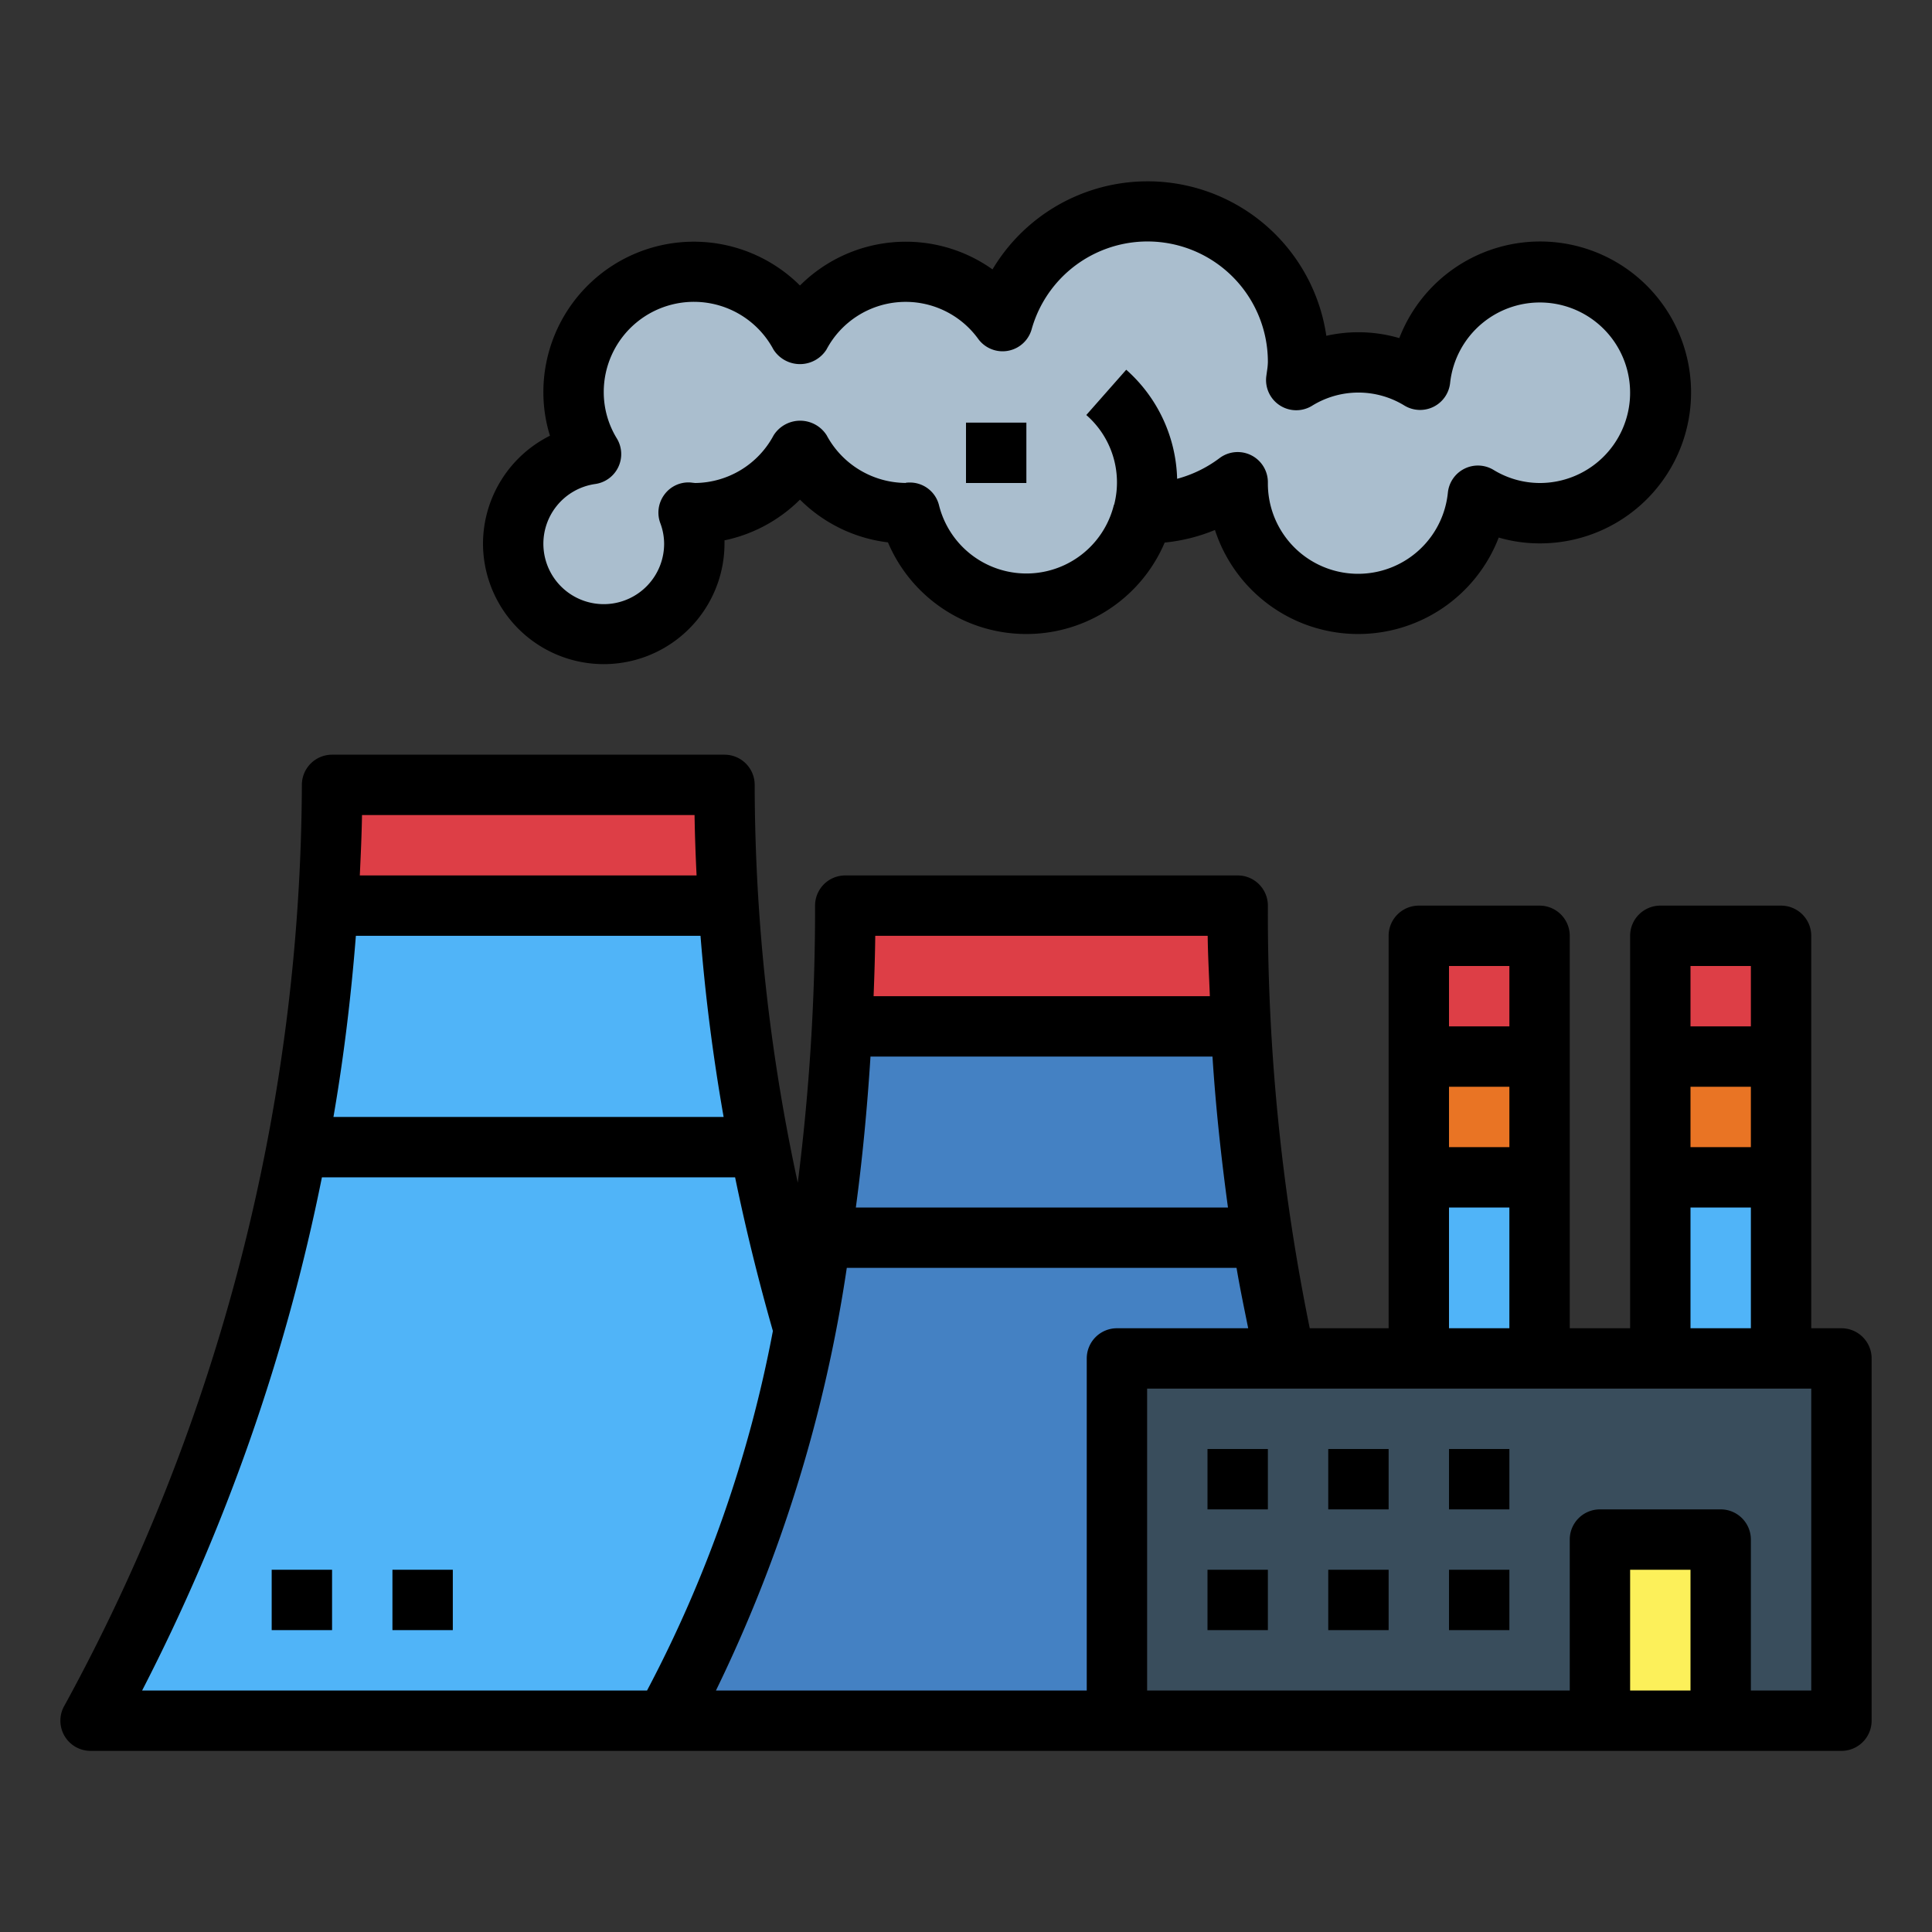 <svg height="512" viewBox="0 0 64 64" width="512" xmlns="http://www.w3.org/2000/svg"><rect x="0" y="0" width="64" height="64" fill="#333333" stroke="none"/><g id="Filled_outline" data-name="Filled outline"><path d="m24 26h-13a64.475 64.475 0 0 1 -8 31h29a64.475 64.475 0 0 1 -8-31z" fill="#50b4f8"/><path d="m41 30h-13c0 18-6 27-6 27h25s-6-9-6-27z" fill="#4481c3"/><path d="m37 45h24v12h-24z" fill="#394d5c"/><path d="m19.578 15.043a3.984 3.984 0 1 1 6.922-3.943 3.968 3.968 0 0 1 6.712-.465 4.987 4.987 0 0 1 9.788 1.365 4.944 4.944 0 0 1 -.059.587 3.9 3.9 0 0 1 4.1-.009 4.009 4.009 0 1 1 1.914 3.844 3.989 3.989 0 0 1 -7.955-.422.242.242 0 0 1 0-.025 4.954 4.954 0 0 1 -3 1.025c-.047 0-.091-.013-.137-.014a3.983 3.983 0 0 1 -7.726 0c-.046 0-.09.014-.137.014a3.982 3.982 0 0 1 -3.5-2.1 3.982 3.982 0 0 1 -3.5 2.1c-.065 0-.125-.016-.19-.019a2.969 2.969 0 0 1 .19 1.019 3 3 0 1 1 -3.422-2.957z" fill="#aabece"/><path d="m53 51h4v6h-4z" fill="#fcf05a"/><path d="m24.136 30c-.085-1.3-.136-2.635-.136-4h-13c0 1.365-.051 2.7-.136 4z" fill="#dd3e46"/><path d="m41.113 34c-.066-1.286-.113-2.606-.113-4h-13c0 1.394-.047 2.714-.113 4z" fill="#dd3e46"/><path d="m55 31h4v14h-4z" fill="#50b4f8"/><path d="m47 31h4v14h-4z" fill="#50b4f8"/><path d="m47 31h4v4h-4z" fill="#dd3e46"/><path d="m55 31h4v4h-4z" fill="#dd3e46"/><path d="m47 35h4v4h-4z" fill="#e97424"/><path d="m55 35h4v4h-4z" fill="#e97424"/><path d="m61 44h-1v-13a1 1 0 0 0 -1-1h-4a1 1 0 0 0 -1 1v13h-2v-13a1 1 0 0 0 -1-1h-4a1 1 0 0 0 -1 1v13h-2.613a68.741 68.741 0 0 1 -1.387-14 1 1 0 0 0 -1-1h-13a1 1 0 0 0 -1 1 71.932 71.932 0 0 1 -.573 9.18 62.527 62.527 0 0 1 -1.427-13.18 1 1 0 0 0 -1-1h-13a1 1 0 0 0 -1 1 64.065 64.065 0 0 1 -7.852 30.477 1 1 0 0 0 .852 1.523h58a1 1 0 0 0 1-1v-12a1 1 0 0 0 -1-1zm-5-12h2v2h-2zm0 4h2v2h-2zm0 4h2v4h-2zm-8-8h2v2h-2zm0 4h2v2h-2zm0 4h2v4h-2zm-19.006-9h11.012c.008.675.047 1.334.072 2h-11.139c.025-.656.047-1.317.055-2zm-.158 4h11.329c.109 1.7.291 3.365.513 5h-12.327c.21-1.558.373-3.232.485-5zm-16.844-8h11.016c.01.666.035 1.333.067 2h-11.156c.031-.661.062-1.323.073-2zm-.2 4h11.413q.239 3 .766 6h-12.925c.329-1.9.578-3.911.743-6zm9.645 25h-16.729a65.127 65.127 0 0 0 5.956-17h13.687q.527 2.553 1.252 5.09a42.246 42.246 0 0 1 -4.169 11.91zm14.563-11v11h-12.283a48.04 48.04 0 0 0 4.334-14h12.911c.114.678.253 1.337.386 2h-4.348a1 1 0 0 0 -1 1zm20 11h-2v-4h2zm4 0h-2v-5a1 1 0 0 0 -1-1h-4a1 1 0 0 0 -1 1v5h-14v-10h22z"/><path d="m16 18a4 4 0 0 0 8 0c0-.034 0-.068 0-.1a4.991 4.991 0 0 0 2.5-1.349 4.971 4.971 0 0 0 2.915 1.416 4.98 4.98 0 0 0 9.167.006 5.849 5.849 0 0 0 1.665-.417 4.989 4.989 0 0 0 9.4.251 4.834 4.834 0 0 0 1.353.193 5 5 0 1 0 -4.646-6.8 4.834 4.834 0 0 0 -2.418-.076 5.983 5.983 0 0 0 -11.058-2.2 4.959 4.959 0 0 0 -6.378.534 4.984 4.984 0 0 0 -8.5 3.542 4.871 4.871 0 0 0 .218 1.434 4.008 4.008 0 0 0 -2.218 3.566zm3.719-1.967a1 1 0 0 0 .717-1.505 2.931 2.931 0 0 1 -.436-1.528 2.987 2.987 0 0 1 5.622-1.421 1.04 1.04 0 0 0 1.756 0 2.968 2.968 0 0 1 5.029-.349 1 1 0 0 0 1.767-.32 3.987 3.987 0 0 1 7.826 1.09 2.245 2.245 0 0 1 -.03.3l-.023.169a1 1 0 0 0 1.511.976 2.915 2.915 0 0 1 3.071-.007 1 1 0 0 0 1.508-.752 2.99 2.99 0 1 1 2.963 3.314 2.952 2.952 0 0 1 -1.53-.437 1 1 0 0 0 -1.507.754 2.989 2.989 0 0 1 -5.963-.273c0-.023 0-.047 0-.069a1 1 0 0 0 -1.6-.8 4.1 4.1 0 0 1 -1.406.686 5 5 0 0 0 -1.686-3.613l-1.323 1.5a2.96 2.96 0 0 1 .929 2.945c0 .016-.014.028-.018.044a2.984 2.984 0 0 1 -5.79 0 .992.992 0 0 0 -1-.752c-.058 0-.116.008-.1.013a2.994 2.994 0 0 1 -2.622-1.579 1.04 1.04 0 0 0 -1.756 0 2.981 2.981 0 0 1 -2.592 1.581c-.031 0-.148-.017-.181-.018a.986.986 0 0 0 -.85.407 1 1 0 0 0 -.134.934 1.958 1.958 0 0 1 .129.677 2 2 0 1 1 -2.281-1.967z"/><path d="m32 14h2v2h-2z"/><path d="m40 48h2v2h-2z"/><path d="m44 48h2v2h-2z"/><path d="m44 52h2v2h-2z"/><path d="m48 48h2v2h-2z"/><path d="m48 52h2v2h-2z"/><path d="m40 52h2v2h-2z"/><path d="m9 52h2v2h-2z"/><path d="m13 52h2v2h-2z"/></g></svg>